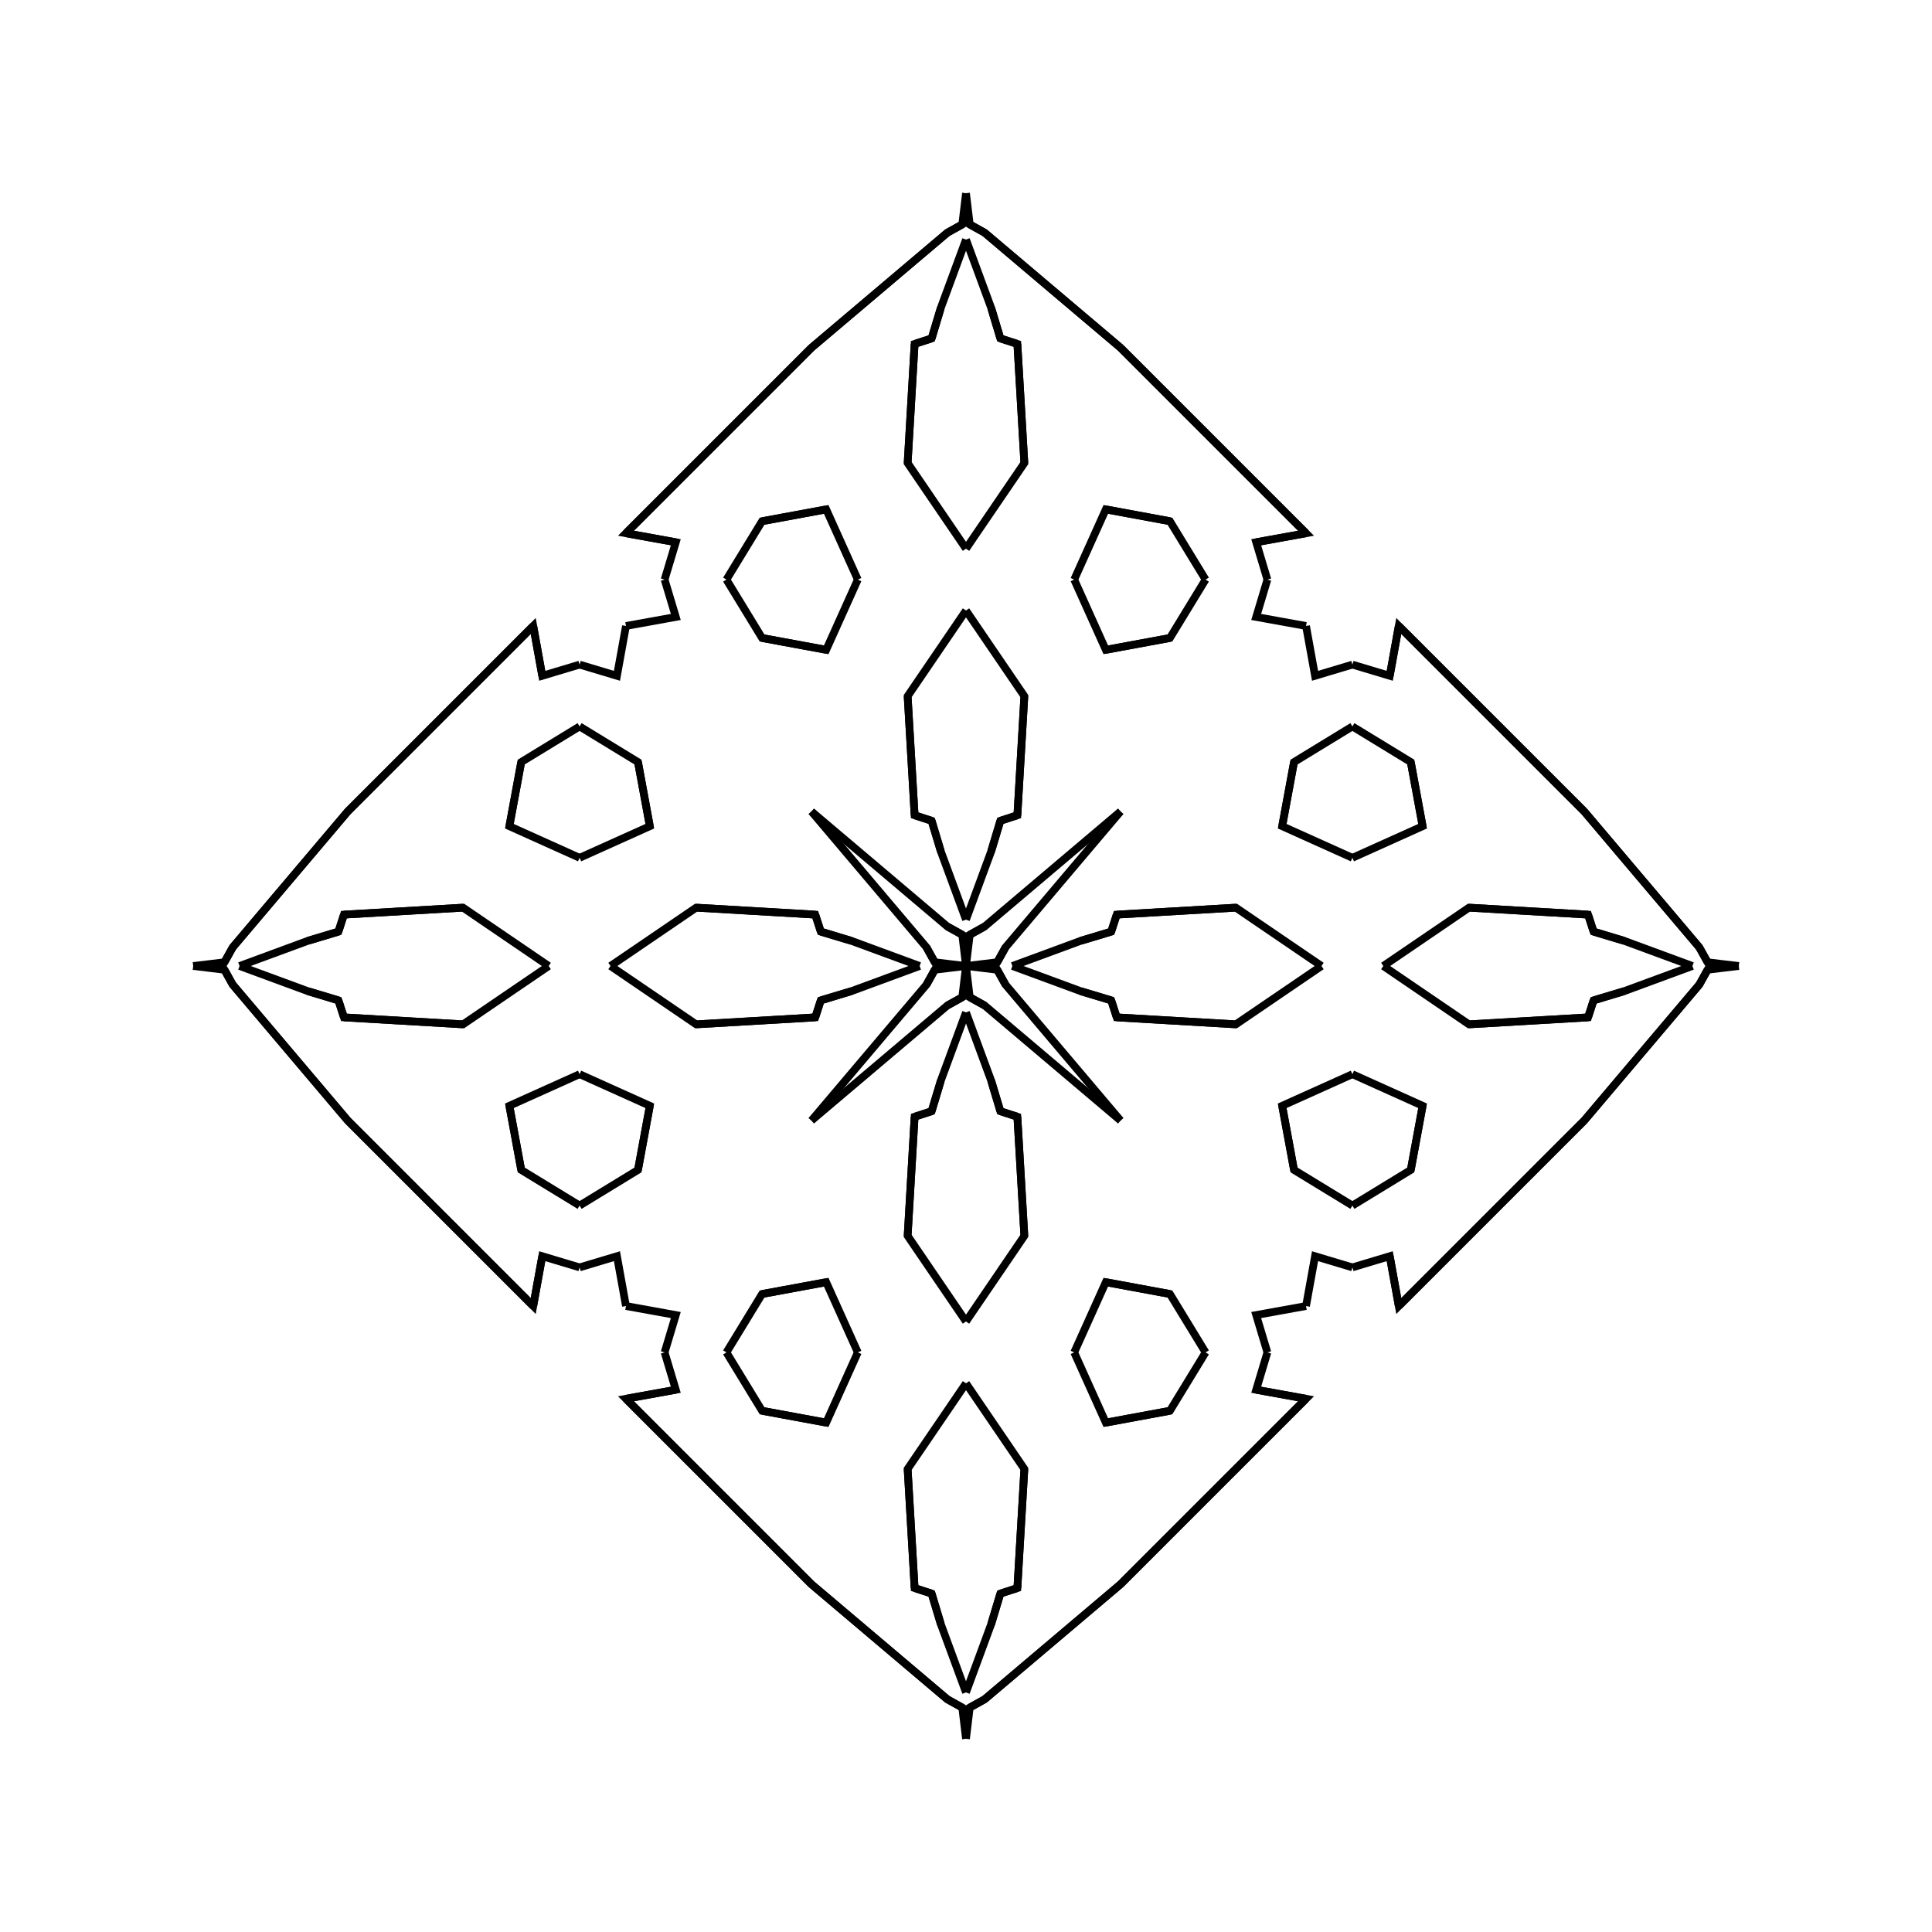 <?xml version="1.0" encoding="UTF-8"?>
<svg xmlns="http://www.w3.org/2000/svg" xmlns:xlink="http://www.w3.org/1999/xlink"
     width="250" height="250" viewBox="-125.0 -125.0 250 250">
<defs>
</defs>
<path d="M6.0,-0.0 L14.831,-3.255 L18.792,-4.447" fill-opacity="0" stroke="black" stroke-width="1" />
<path d="M6.0,-0.0 L14.831,3.255 L18.792,4.447" fill-opacity="0" stroke="black" stroke-width="1" />
<path d="M14.831,-3.255 L18.792,-4.447 L19.505,-6.649" fill-opacity="0" stroke="black" stroke-width="1" />
<path d="M14.831,3.255 L18.792,4.447 L19.505,6.649" fill-opacity="0" stroke="black" stroke-width="1" />
<path d="M18.792,-4.447 L19.505,-6.649 L34.916,-7.551" fill-opacity="0" stroke="black" stroke-width="1" />
<path d="M18.792,4.447 L19.505,6.649 L34.916,7.551" fill-opacity="0" stroke="black" stroke-width="1" />
<path d="M19.505,-6.649 L34.916,-7.551 L46.0,-0.0" fill-opacity="0" stroke="black" stroke-width="1" />
<path d="M19.505,6.649 L34.916,7.551 L46.0,-0.0" fill-opacity="0" stroke="black" stroke-width="1" />
<path d="M50.0,-14.0 L40.913,-18.091 L42.445,-26.388" fill-opacity="0" stroke="black" stroke-width="1" />
<path d="M50.0,14.0 L40.913,18.091 L42.445,26.388" fill-opacity="0" stroke="black" stroke-width="1" />
<path d="M40.913,-18.091 L42.445,-26.388 L50.0,-31.0" fill-opacity="0" stroke="black" stroke-width="1" />
<path d="M40.913,18.091 L42.445,26.388 L50.0,31.0" fill-opacity="0" stroke="black" stroke-width="1" />
<path d="M50.0,-39.0 L45.166,-37.551 L44.0,-44.0" fill-opacity="0" stroke="black" stroke-width="1" />
<path d="M50.0,39.0 L45.166,37.551 L44.0,44.0" fill-opacity="0" stroke="black" stroke-width="1" />
<path d="M37.551,54.834 L44.0,56.0 L37.0,63.0" fill-opacity="0" stroke="black" stroke-width="1" />
<path d="M37.551,-54.834 L44.0,-56.0 L37.0,-63.0" fill-opacity="0" stroke="black" stroke-width="1" />
<path d="M44.0,56.0 L37.0,63.0 L32.0,68.0" fill-opacity="0" stroke="black" stroke-width="1" />
<path d="M44.0,-56.0 L37.0,-63.0 L32.0,-68.0" fill-opacity="0" stroke="black" stroke-width="1" />
<path d="M37.0,63.0 L32.0,68.0 L28.0,72.0" fill-opacity="0" stroke="black" stroke-width="1" />
<path d="M37.0,-63.0 L32.0,-68.0 L28.0,-72.0" fill-opacity="0" stroke="black" stroke-width="1" />
<path d="M32.0,68.0 L28.0,72.0 L20.0,80.0" fill-opacity="0" stroke="black" stroke-width="1" />
<path d="M32.0,-68.0 L28.0,-72.0 L20.0,-80.0" fill-opacity="0" stroke="black" stroke-width="1" />
<path d="M28.0,72.0 L20.0,80.0 L2.409,94.891" fill-opacity="0" stroke="black" stroke-width="1" />
<path d="M28.0,-72.0 L20.0,-80.0 L2.409,-94.891" fill-opacity="0" stroke="black" stroke-width="1" />
<path d="M20.0,-20.0 L5.109,-2.409 L4.041,-0.485" fill-opacity="0" stroke="black" stroke-width="1" />
<path d="M20.0,20.0 L5.109,2.409 L4.041,0.485" fill-opacity="0" stroke="black" stroke-width="1" />
<path d="M5.109,-2.409 L4.041,-0.485 L0.0,-0.0" fill-opacity="0" stroke="black" stroke-width="1" />
<path d="M5.109,2.409 L4.041,0.485 L0.0,-0.0" fill-opacity="0" stroke="black" stroke-width="1" />
<path d="M-6.0,-0.0 L-14.831,-3.255 L-18.792,-4.447" fill-opacity="0" stroke="black" stroke-width="1" />
<path d="M-6.0,-0.0 L-14.831,3.255 L-18.792,4.447" fill-opacity="0" stroke="black" stroke-width="1" />
<path d="M-14.831,-3.255 L-18.792,-4.447 L-19.505,-6.649" fill-opacity="0" stroke="black" stroke-width="1" />
<path d="M-14.831,3.255 L-18.792,4.447 L-19.505,6.649" fill-opacity="0" stroke="black" stroke-width="1" />
<path d="M-18.792,-4.447 L-19.505,-6.649 L-34.916,-7.551" fill-opacity="0" stroke="black" stroke-width="1" />
<path d="M-18.792,4.447 L-19.505,6.649 L-34.916,7.551" fill-opacity="0" stroke="black" stroke-width="1" />
<path d="M-19.505,-6.649 L-34.916,-7.551 L-46.0,-0.0" fill-opacity="0" stroke="black" stroke-width="1" />
<path d="M-19.505,6.649 L-34.916,7.551 L-46.0,-0.0" fill-opacity="0" stroke="black" stroke-width="1" />
<path d="M-50.0,-14.0 L-40.913,-18.091 L-42.445,-26.388" fill-opacity="0" stroke="black" stroke-width="1" />
<path d="M-50.0,14.0 L-40.913,18.091 L-42.445,26.388" fill-opacity="0" stroke="black" stroke-width="1" />
<path d="M-40.913,-18.091 L-42.445,-26.388 L-50.0,-31.0" fill-opacity="0" stroke="black" stroke-width="1" />
<path d="M-40.913,18.091 L-42.445,26.388 L-50.0,31.0" fill-opacity="0" stroke="black" stroke-width="1" />
<path d="M-50.0,-39.0 L-45.166,-37.551 L-44.0,-44.0" fill-opacity="0" stroke="black" stroke-width="1" />
<path d="M-50.0,39.0 L-45.166,37.551 L-44.0,44.0" fill-opacity="0" stroke="black" stroke-width="1" />
<path d="M-37.551,54.834 L-44.0,56.0 L-37.0,63.0" fill-opacity="0" stroke="black" stroke-width="1" />
<path d="M-37.551,-54.834 L-44.0,-56.0 L-37.0,-63.0" fill-opacity="0" stroke="black" stroke-width="1" />
<path d="M-44.0,56.0 L-37.0,63.0 L-32.0,68.0" fill-opacity="0" stroke="black" stroke-width="1" />
<path d="M-44.0,-56.0 L-37.0,-63.0 L-32.0,-68.0" fill-opacity="0" stroke="black" stroke-width="1" />
<path d="M-37.0,63.0 L-32.0,68.0 L-28.0,72.0" fill-opacity="0" stroke="black" stroke-width="1" />
<path d="M-37.0,-63.0 L-32.0,-68.0 L-28.0,-72.0" fill-opacity="0" stroke="black" stroke-width="1" />
<path d="M-32.0,68.0 L-28.0,72.0 L-20.0,80.0" fill-opacity="0" stroke="black" stroke-width="1" />
<path d="M-32.0,-68.0 L-28.0,-72.0 L-20.0,-80.0" fill-opacity="0" stroke="black" stroke-width="1" />
<path d="M-28.0,72.0 L-20.0,80.0 L-2.409,94.891" fill-opacity="0" stroke="black" stroke-width="1" />
<path d="M-28.0,-72.0 L-20.0,-80.0 L-2.409,-94.891" fill-opacity="0" stroke="black" stroke-width="1" />
<path d="M-20.0,-20.0 L-5.109,-2.409 L-4.041,-0.485" fill-opacity="0" stroke="black" stroke-width="1" />
<path d="M-20.0,20.0 L-5.109,2.409 L-4.041,0.485" fill-opacity="0" stroke="black" stroke-width="1" />
<path d="M-5.109,-2.409 L-4.041,-0.485 L0.0,-0.0" fill-opacity="0" stroke="black" stroke-width="1" />
<path d="M-5.109,2.409 L-4.041,0.485 L0.0,-0.0" fill-opacity="0" stroke="black" stroke-width="1" />
<path d="M94.0,-0.0 L85.169,3.255 L81.208,4.447" fill-opacity="0" stroke="black" stroke-width="1" />
<path d="M94.0,-0.0 L85.169,-3.255 L81.208,-4.447" fill-opacity="0" stroke="black" stroke-width="1" />
<path d="M85.169,3.255 L81.208,4.447 L80.495,6.649" fill-opacity="0" stroke="black" stroke-width="1" />
<path d="M85.169,-3.255 L81.208,-4.447 L80.495,-6.649" fill-opacity="0" stroke="black" stroke-width="1" />
<path d="M81.208,4.447 L80.495,6.649 L65.084,7.551" fill-opacity="0" stroke="black" stroke-width="1" />
<path d="M81.208,-4.447 L80.495,-6.649 L65.084,-7.551" fill-opacity="0" stroke="black" stroke-width="1" />
<path d="M80.495,6.649 L65.084,7.551 L54.0,-0.0" fill-opacity="0" stroke="black" stroke-width="1" />
<path d="M80.495,-6.649 L65.084,-7.551 L54.0,-0.0" fill-opacity="0" stroke="black" stroke-width="1" />
<path d="M50.0,14.0 L59.087,18.091 L57.555,26.388" fill-opacity="0" stroke="black" stroke-width="1" />
<path d="M50.0,-14.0 L59.087,-18.091 L57.555,-26.388" fill-opacity="0" stroke="black" stroke-width="1" />
<path d="M59.087,18.091 L57.555,26.388 L50.0,31.0" fill-opacity="0" stroke="black" stroke-width="1" />
<path d="M59.087,-18.091 L57.555,-26.388 L50.0,-31.0" fill-opacity="0" stroke="black" stroke-width="1" />
<path d="M50.0,39.0 L54.834,37.551 L56.0,44.0" fill-opacity="0" stroke="black" stroke-width="1" />
<path d="M50.0,-39.0 L54.834,-37.551 L56.0,-44.0" fill-opacity="0" stroke="black" stroke-width="1" />
<path d="M54.834,37.551 L56.0,44.0 L63.0,37.0" fill-opacity="0" stroke="black" stroke-width="1" />
<path d="M54.834,-37.551 L56.0,-44.0 L63.0,-37.0" fill-opacity="0" stroke="black" stroke-width="1" />
<path d="M56.0,44.0 L63.0,37.0 L68.0,32.0" fill-opacity="0" stroke="black" stroke-width="1" />
<path d="M56.0,-44.0 L63.0,-37.0 L68.0,-32.0" fill-opacity="0" stroke="black" stroke-width="1" />
<path d="M63.0,37.0 L68.0,32.0 L72.0,28.0" fill-opacity="0" stroke="black" stroke-width="1" />
<path d="M63.0,-37.0 L68.0,-32.0 L72.0,-28.0" fill-opacity="0" stroke="black" stroke-width="1" />
<path d="M68.0,32.0 L72.0,28.0 L80.0,20.0" fill-opacity="0" stroke="black" stroke-width="1" />
<path d="M68.0,-32.0 L72.0,-28.0 L80.0,-20.0" fill-opacity="0" stroke="black" stroke-width="1" />
<path d="M72.0,28.0 L80.0,20.0 L94.891,2.409" fill-opacity="0" stroke="black" stroke-width="1" />
<path d="M72.0,-28.0 L80.0,-20.0 L94.891,-2.409" fill-opacity="0" stroke="black" stroke-width="1" />
<path d="M80.0,20.0 L94.891,2.409 L95.959,0.485" fill-opacity="0" stroke="black" stroke-width="1" />
<path d="M80.0,-20.0 L94.891,-2.409 L95.959,-0.485" fill-opacity="0" stroke="black" stroke-width="1" />
<path d="M94.891,2.409 L95.959,0.485 L100.0,-0.0" fill-opacity="0" stroke="black" stroke-width="1" />
<path d="M94.891,-2.409 L95.959,-0.485 L100.0,-0.0" fill-opacity="0" stroke="black" stroke-width="1" />
<path d="M0.0,-6.0 L3.255,-14.831 L4.447,-18.792" fill-opacity="0" stroke="black" stroke-width="1" />
<path d="M0.0,6.0 L3.255,14.831 L4.447,18.792" fill-opacity="0" stroke="black" stroke-width="1" />
<path d="M0.0,94.0 L3.255,85.169 L4.447,81.208" fill-opacity="0" stroke="black" stroke-width="1" />
<path d="M0.0,-94.0 L3.255,-85.169 L4.447,-81.208" fill-opacity="0" stroke="black" stroke-width="1" />
<path d="M3.255,-14.831 L4.447,-18.792 L6.649,-19.505" fill-opacity="0" stroke="black" stroke-width="1" />
<path d="M3.255,14.831 L4.447,18.792 L6.649,19.505" fill-opacity="0" stroke="black" stroke-width="1" />
<path d="M3.255,85.169 L4.447,81.208 L6.649,80.495" fill-opacity="0" stroke="black" stroke-width="1" />
<path d="M3.255,-85.169 L4.447,-81.208 L6.649,-80.495" fill-opacity="0" stroke="black" stroke-width="1" />
<path d="M4.447,-18.792 L6.649,-19.505 L7.551,-34.916" fill-opacity="0" stroke="black" stroke-width="1" />
<path d="M4.447,18.792 L6.649,19.505 L7.551,34.916" fill-opacity="0" stroke="black" stroke-width="1" />
<path d="M4.447,81.208 L6.649,80.495 L7.551,65.084" fill-opacity="0" stroke="black" stroke-width="1" />
<path d="M4.447,-81.208 L6.649,-80.495 L7.551,-65.084" fill-opacity="0" stroke="black" stroke-width="1" />
<path d="M6.649,-19.505 L7.551,-34.916 L0.0,-46.0" fill-opacity="0" stroke="black" stroke-width="1" />
<path d="M6.649,19.505 L7.551,34.916 L0.0,46.0" fill-opacity="0" stroke="black" stroke-width="1" />
<path d="M6.649,80.495 L7.551,65.084 L0.0,54.0" fill-opacity="0" stroke="black" stroke-width="1" />
<path d="M6.649,-80.495 L7.551,-65.084 L0.0,-54.0" fill-opacity="0" stroke="black" stroke-width="1" />
<path d="M14.0,-50.0 L18.091,-40.913 L26.388,-42.445" fill-opacity="0" stroke="black" stroke-width="1" />
<path d="M14.0,50.0 L18.091,40.913 L26.388,42.445" fill-opacity="0" stroke="black" stroke-width="1" />
<path d="M14.0,50.0 L18.091,59.087 L26.388,57.555" fill-opacity="0" stroke="black" stroke-width="1" />
<path d="M14.0,-50.0 L18.091,-59.087 L26.388,-57.555" fill-opacity="0" stroke="black" stroke-width="1" />
<path d="M18.091,-40.913 L26.388,-42.445 L31.0,-50.0" fill-opacity="0" stroke="black" stroke-width="1" />
<path d="M18.091,40.913 L26.388,42.445 L31.0,50.0" fill-opacity="0" stroke="black" stroke-width="1" />
<path d="M18.091,59.087 L26.388,57.555 L31.0,50.0" fill-opacity="0" stroke="black" stroke-width="1" />
<path d="M18.091,-59.087 L26.388,-57.555 L31.0,-50.0" fill-opacity="0" stroke="black" stroke-width="1" />
<path d="M39.0,-50.0 L37.551,-45.166 L44.0,-44.0" fill-opacity="0" stroke="black" stroke-width="1" />
<path d="M39.0,50.0 L37.551,45.166 L44.0,44.0" fill-opacity="0" stroke="black" stroke-width="1" />
<path d="M39.0,50.0 L37.551,54.834 L44.0,56.0" fill-opacity="0" stroke="black" stroke-width="1" />
<path d="M39.0,-50.0 L37.551,-54.834 L44.0,-56.0" fill-opacity="0" stroke="black" stroke-width="1" />
<path d="M20.0,-20.0 L2.409,-5.109 L0.485,-4.041" fill-opacity="0" stroke="black" stroke-width="1" />
<path d="M20.0,20.0 L2.409,5.109 L0.485,4.041" fill-opacity="0" stroke="black" stroke-width="1" />
<path d="M20.0,80.0 L2.409,94.891 L0.485,95.959" fill-opacity="0" stroke="black" stroke-width="1" />
<path d="M20.0,-80.0 L2.409,-94.891 L0.485,-95.959" fill-opacity="0" stroke="black" stroke-width="1" />
<path d="M2.409,-5.109 L0.485,-4.041 L0.0,-0.0" fill-opacity="0" stroke="black" stroke-width="1" />
<path d="M2.409,5.109 L0.485,4.041 L0.0,-0.0" fill-opacity="0" stroke="black" stroke-width="1" />
<path d="M2.409,94.891 L0.485,95.959 L0.0,100.0" fill-opacity="0" stroke="black" stroke-width="1" />
<path d="M2.409,-94.891 L0.485,-95.959 L0.0,-100.0" fill-opacity="0" stroke="black" stroke-width="1" />
<path d="M0.0,94.0 L-3.255,85.169 L-4.447,81.208" fill-opacity="0" stroke="black" stroke-width="1" />
<path d="M0.0,-6.0 L-3.255,-14.831 L-4.447,-18.792" fill-opacity="0" stroke="black" stroke-width="1" />
<path d="M0.0,6.0 L-3.255,14.831 L-4.447,18.792" fill-opacity="0" stroke="black" stroke-width="1" />
<path d="M0.0,-94.0 L-3.255,-85.169 L-4.447,-81.208" fill-opacity="0" stroke="black" stroke-width="1" />
<path d="M-3.255,85.169 L-4.447,81.208 L-6.649,80.495" fill-opacity="0" stroke="black" stroke-width="1" />
<path d="M-3.255,-14.831 L-4.447,-18.792 L-6.649,-19.505" fill-opacity="0" stroke="black" stroke-width="1" />
<path d="M-3.255,14.831 L-4.447,18.792 L-6.649,19.505" fill-opacity="0" stroke="black" stroke-width="1" />
<path d="M-3.255,-85.169 L-4.447,-81.208 L-6.649,-80.495" fill-opacity="0" stroke="black" stroke-width="1" />
<path d="M-4.447,81.208 L-6.649,80.495 L-7.551,65.084" fill-opacity="0" stroke="black" stroke-width="1" />
<path d="M-4.447,-18.792 L-6.649,-19.505 L-7.551,-34.916" fill-opacity="0" stroke="black" stroke-width="1" />
<path d="M-4.447,18.792 L-6.649,19.505 L-7.551,34.916" fill-opacity="0" stroke="black" stroke-width="1" />
<path d="M-4.447,-81.208 L-6.649,-80.495 L-7.551,-65.084" fill-opacity="0" stroke="black" stroke-width="1" />
<path d="M-6.649,80.495 L-7.551,65.084 L0.0,54.0" fill-opacity="0" stroke="black" stroke-width="1" />
<path d="M-6.649,-19.505 L-7.551,-34.916 L0.0,-46.0" fill-opacity="0" stroke="black" stroke-width="1" />
<path d="M-6.649,19.505 L-7.551,34.916 L0.0,46.0" fill-opacity="0" stroke="black" stroke-width="1" />
<path d="M-6.649,-80.495 L-7.551,-65.084 L0.0,-54.0" fill-opacity="0" stroke="black" stroke-width="1" />
<path d="M-14.0,50.0 L-18.091,59.087 L-26.388,57.555" fill-opacity="0" stroke="black" stroke-width="1" />
<path d="M-14.0,-50.0 L-18.091,-40.913 L-26.388,-42.445" fill-opacity="0" stroke="black" stroke-width="1" />
<path d="M-14.0,50.0 L-18.091,40.913 L-26.388,42.445" fill-opacity="0" stroke="black" stroke-width="1" />
<path d="M-14.0,-50.0 L-18.091,-59.087 L-26.388,-57.555" fill-opacity="0" stroke="black" stroke-width="1" />
<path d="M-18.091,59.087 L-26.388,57.555 L-31.0,50.0" fill-opacity="0" stroke="black" stroke-width="1" />
<path d="M-18.091,-40.913 L-26.388,-42.445 L-31.0,-50.0" fill-opacity="0" stroke="black" stroke-width="1" />
<path d="M-18.091,40.913 L-26.388,42.445 L-31.0,50.0" fill-opacity="0" stroke="black" stroke-width="1" />
<path d="M-18.091,-59.087 L-26.388,-57.555 L-31.0,-50.0" fill-opacity="0" stroke="black" stroke-width="1" />
<path d="M-39.0,50.0 L-37.551,54.834 L-44.0,56.0" fill-opacity="0" stroke="black" stroke-width="1" />
<path d="M-39.0,-50.0 L-37.551,-45.166 L-44.0,-44.0" fill-opacity="0" stroke="black" stroke-width="1" />
<path d="M-39.0,50.0 L-37.551,45.166 L-44.0,44.0" fill-opacity="0" stroke="black" stroke-width="1" />
<path d="M-39.0,-50.0 L-37.551,-54.834 L-44.0,-56.0" fill-opacity="0" stroke="black" stroke-width="1" />
<path d="M-20.0,80.0 L-2.409,94.891 L-0.485,95.959" fill-opacity="0" stroke="black" stroke-width="1" />
<path d="M-20.0,-20.0 L-2.409,-5.109 L-0.485,-4.041" fill-opacity="0" stroke="black" stroke-width="1" />
<path d="M-20.0,20.0 L-2.409,5.109 L-0.485,4.041" fill-opacity="0" stroke="black" stroke-width="1" />
<path d="M-20.0,-80.0 L-2.409,-94.891 L-0.485,-95.959" fill-opacity="0" stroke="black" stroke-width="1" />
<path d="M-2.409,94.891 L-0.485,95.959 L0.0,100.0" fill-opacity="0" stroke="black" stroke-width="1" />
<path d="M-2.409,-5.109 L-0.485,-4.041 L0.0,-0.0" fill-opacity="0" stroke="black" stroke-width="1" />
<path d="M-2.409,5.109 L-0.485,4.041 L0.0,-0.0" fill-opacity="0" stroke="black" stroke-width="1" />
<path d="M-2.409,-94.891 L-0.485,-95.959 L0.0,-100.0" fill-opacity="0" stroke="black" stroke-width="1" />
<path d="M-94.0,-0.0 L-85.169,-3.255 L-81.208,-4.447" fill-opacity="0" stroke="black" stroke-width="1" />
<path d="M-94.0,-0.0 L-85.169,3.255 L-81.208,4.447" fill-opacity="0" stroke="black" stroke-width="1" />
<path d="M-85.169,-3.255 L-81.208,-4.447 L-80.495,-6.649" fill-opacity="0" stroke="black" stroke-width="1" />
<path d="M-85.169,3.255 L-81.208,4.447 L-80.495,6.649" fill-opacity="0" stroke="black" stroke-width="1" />
<path d="M-81.208,-4.447 L-80.495,-6.649 L-65.084,-7.551" fill-opacity="0" stroke="black" stroke-width="1" />
<path d="M-81.208,4.447 L-80.495,6.649 L-65.084,7.551" fill-opacity="0" stroke="black" stroke-width="1" />
<path d="M-80.495,-6.649 L-65.084,-7.551 L-54.0,-0.0" fill-opacity="0" stroke="black" stroke-width="1" />
<path d="M-80.495,6.649 L-65.084,7.551 L-54.0,-0.0" fill-opacity="0" stroke="black" stroke-width="1" />
<path d="M-50.0,-14.0 L-59.087,-18.091 L-57.555,-26.388" fill-opacity="0" stroke="black" stroke-width="1" />
<path d="M-50.0,14.0 L-59.087,18.091 L-57.555,26.388" fill-opacity="0" stroke="black" stroke-width="1" />
<path d="M-59.087,-18.091 L-57.555,-26.388 L-50.0,-31.0" fill-opacity="0" stroke="black" stroke-width="1" />
<path d="M-59.087,18.091 L-57.555,26.388 L-50.0,31.0" fill-opacity="0" stroke="black" stroke-width="1" />
<path d="M-50.0,-39.0 L-54.834,-37.551 L-56.0,-44.0" fill-opacity="0" stroke="black" stroke-width="1" />
<path d="M-50.0,39.0 L-54.834,37.551 L-56.0,44.0" fill-opacity="0" stroke="black" stroke-width="1" />
<path d="M-54.834,-37.551 L-56.0,-44.0 L-63.0,-37.0" fill-opacity="0" stroke="black" stroke-width="1" />
<path d="M-54.834,37.551 L-56.0,44.0 L-63.0,37.0" fill-opacity="0" stroke="black" stroke-width="1" />
<path d="M-56.0,-44.0 L-63.0,-37.0 L-68.0,-32.0" fill-opacity="0" stroke="black" stroke-width="1" />
<path d="M-56.0,44.0 L-63.0,37.0 L-68.0,32.0" fill-opacity="0" stroke="black" stroke-width="1" />
<path d="M-63.0,-37.0 L-68.0,-32.0 L-72.0,-28.0" fill-opacity="0" stroke="black" stroke-width="1" />
<path d="M-63.0,37.0 L-68.0,32.0 L-72.0,28.0" fill-opacity="0" stroke="black" stroke-width="1" />
<path d="M-68.0,-32.0 L-72.0,-28.0 L-80.0,-20.0" fill-opacity="0" stroke="black" stroke-width="1" />
<path d="M-68.0,32.0 L-72.0,28.0 L-80.0,20.0" fill-opacity="0" stroke="black" stroke-width="1" />
<path d="M-72.0,-28.0 L-80.0,-20.0 L-94.891,-2.409" fill-opacity="0" stroke="black" stroke-width="1" />
<path d="M-72.0,28.0 L-80.0,20.0 L-94.891,2.409" fill-opacity="0" stroke="black" stroke-width="1" />
<path d="M-80.0,-20.0 L-94.891,-2.409 L-95.959,-0.485" fill-opacity="0" stroke="black" stroke-width="1" />
<path d="M-80.0,20.0 L-94.891,2.409 L-95.959,0.485" fill-opacity="0" stroke="black" stroke-width="1" />
<path d="M-94.891,-2.409 L-95.959,-0.485 L-100.0,-0.0" fill-opacity="0" stroke="black" stroke-width="1" />
<path d="M-94.891,2.409 L-95.959,0.485 L-100.0,-0.0" fill-opacity="0" stroke="black" stroke-width="1" />
</svg>